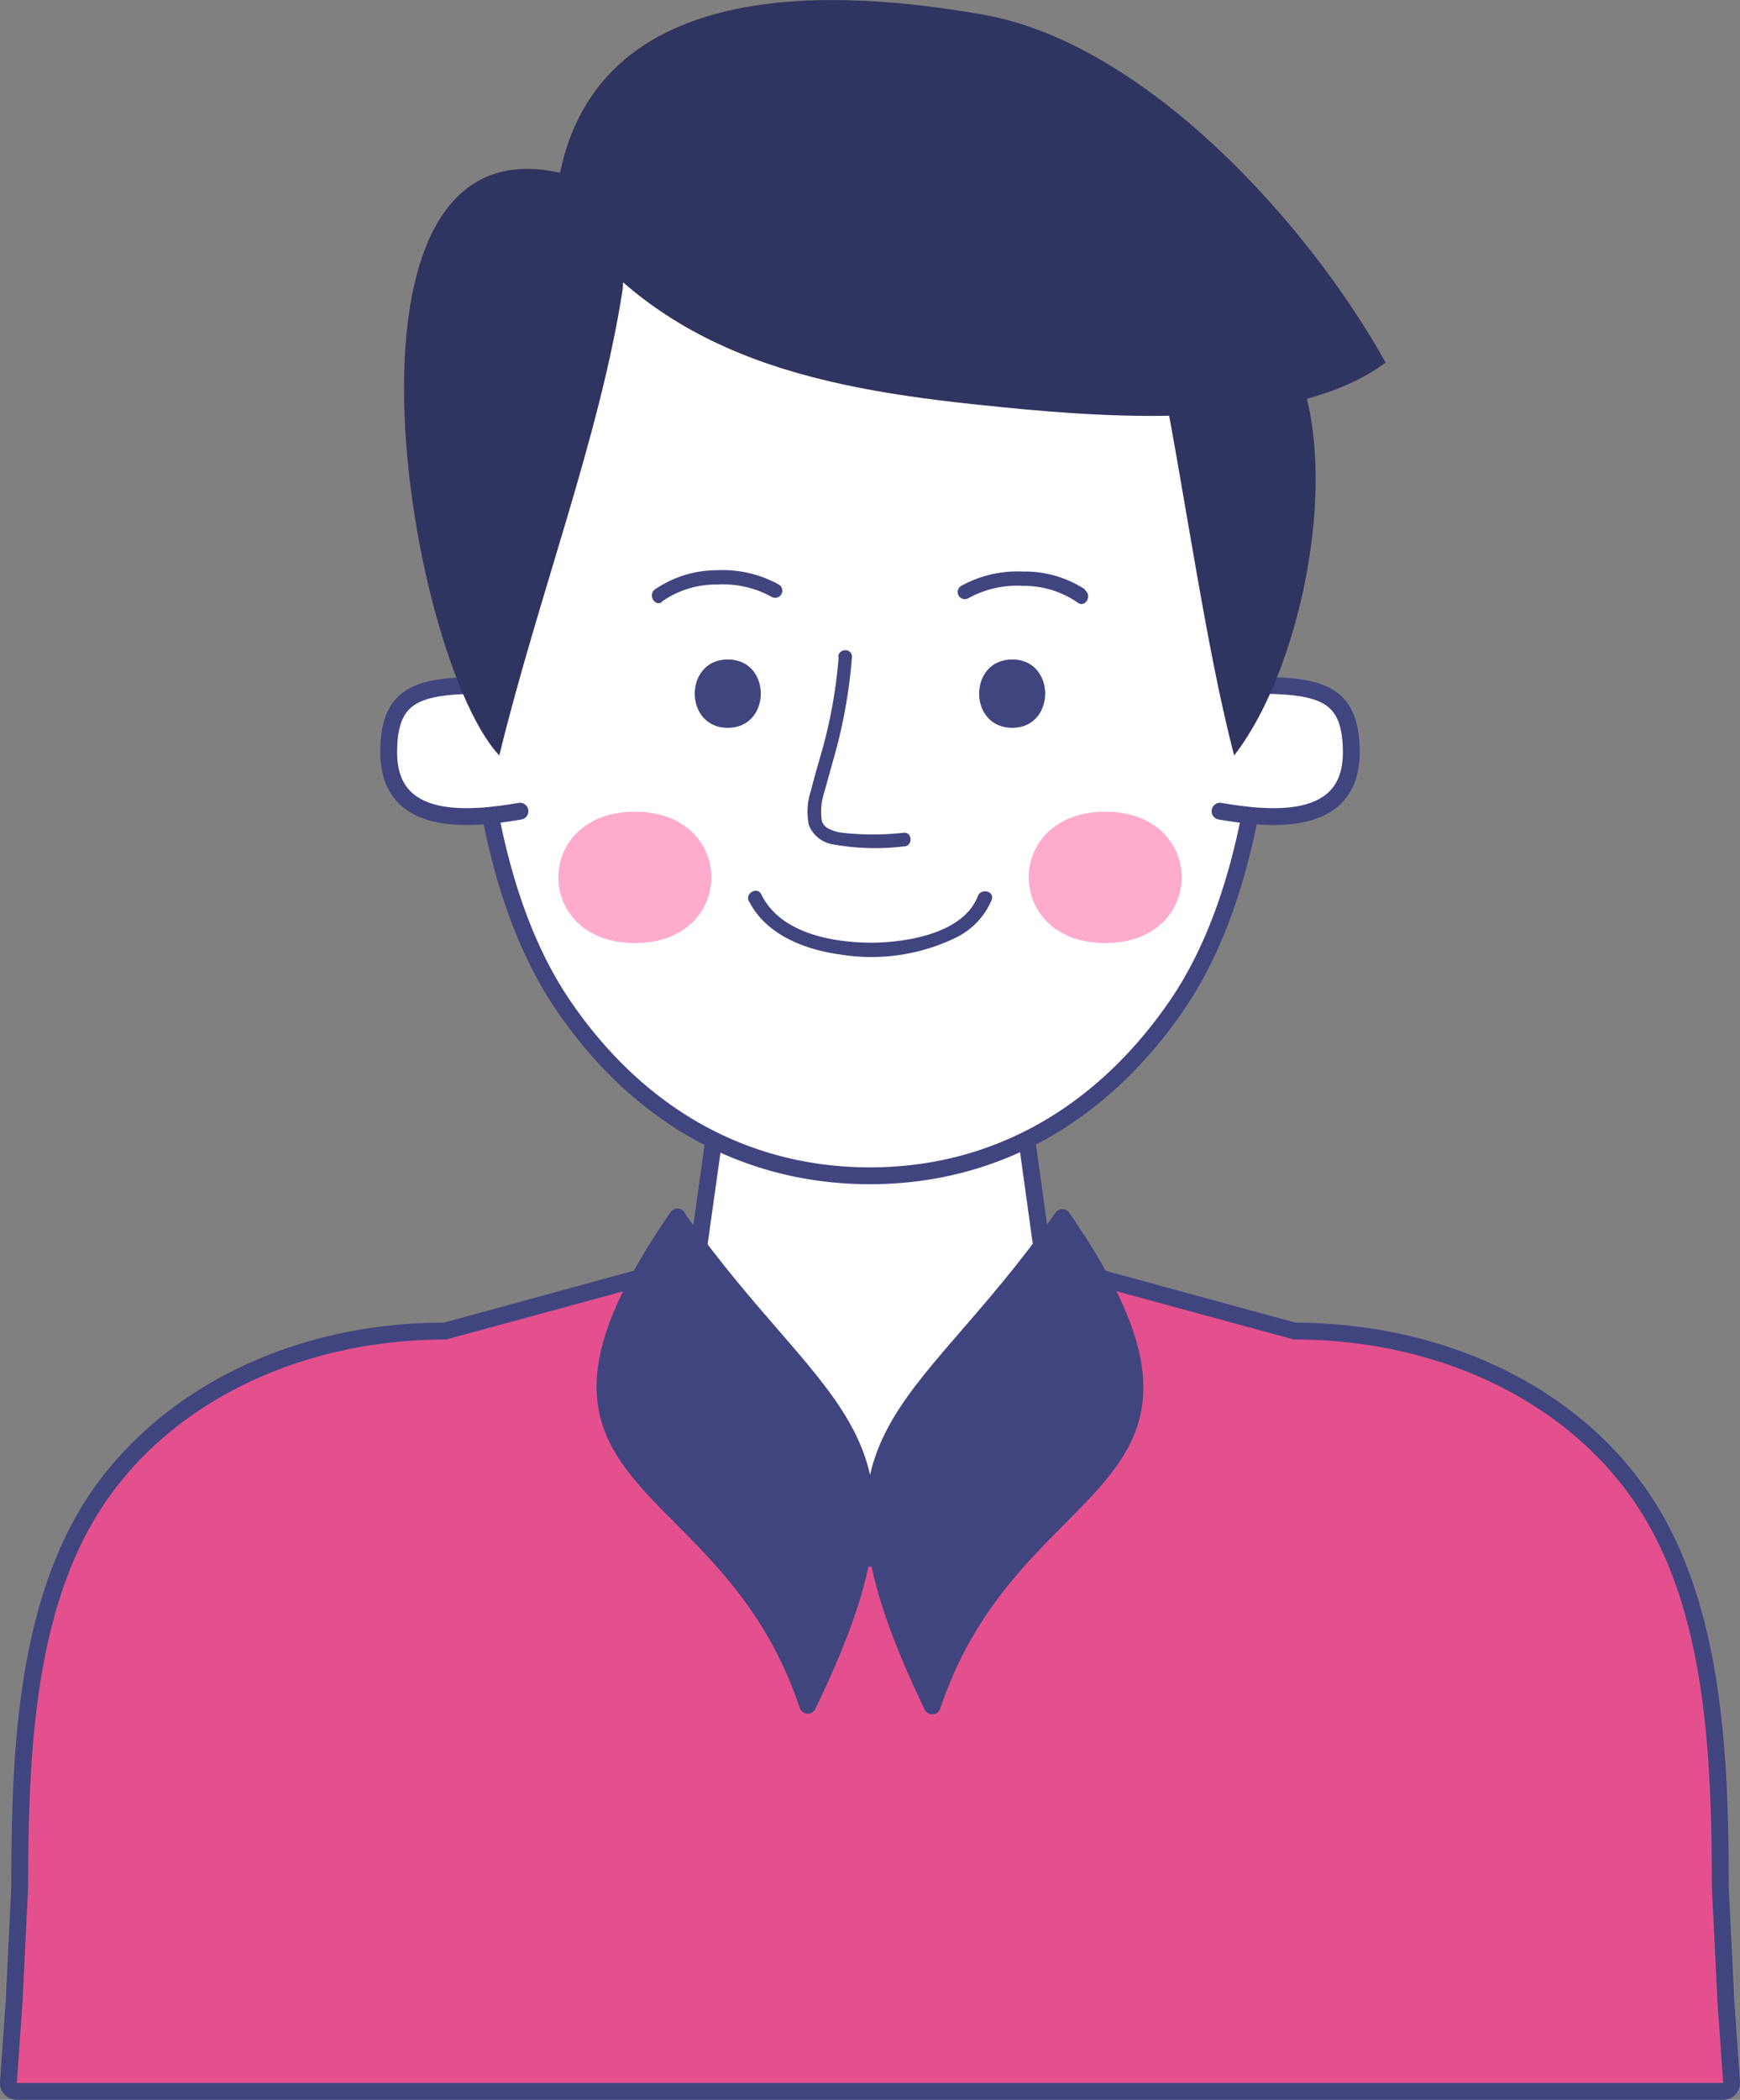 <svg xmlns="http://www.w3.org/2000/svg" viewBox="0 0 103.4 124.69"><rect x="0" y="0" width="103.4" height="124.69" fill="#808080" stroke="none"/><defs><style>.cls-1{fill:#e4508e;}.cls-2,.cls-6{fill:#404580;}.cls-3{fill:#fff;}.cls-3,.cls-6{stroke:#404580;stroke-linecap:round;stroke-linejoin:round;}.cls-4{fill:#feabce;}.cls-5{fill:#303460;}</style></defs><g id="Layer_2" data-name="Layer 2"><g id="OBJECTS"><path class="cls-1" d="M1,124.19A.52.52,0,0,1,.63,124a.52.52,0,0,1-.13-.38l.34-4.81.33-6.77c0-7.86.36-16.8,4.67-23.13C10,82.76,17.74,79.06,26.45,79l25.12-6.83.13,0,.13,0L77,79c8.72,0,16.42,3.72,20.62,9.9,4.3,6.33,4.66,15.27,4.66,23.15l.33,6.76.34,4.8a.5.5,0,0,1-.5.54Z"/><path class="cls-2" d="M51.7,72.69l25.18,6.85c8.72,0,16.24,3.74,20.27,9.68s4.58,14.07,4.58,22.87l.33,6.78.34,4.82H1l.34-4.82.33-6.78c0-8.8.55-16.94,4.58-22.87s11.55-9.68,20.27-9.68L51.7,72.69m0-1a1.09,1.09,0,0,0-.26,0L26.38,78.54c-8.85,0-16.68,3.81-21,10.11C1,95.11.67,104.14.67,112.09l-.33,6.73L0,123.62a1,1,0,0,0,.27.75,1,1,0,0,0,.73.32H102.4a1,1,0,0,0,.73-.32,1,1,0,0,0,.27-.75l-.34-4.82-.33-6.76c0-7.9-.37-16.93-4.75-23.39-4.28-6.3-12.11-10.07-21-10.11L52,71.72a1.09,1.09,0,0,0-.26,0Z"/><path class="cls-3" d="M63.08,82.53c0,5.51-5.76,10-11.38,10h0c-5.62,0-11.37-4.47-11.37-10l2.39-17c0-5.52,3.36-10,9-10h0c5.62,0,9,4.47,9,10Z"/><path class="cls-3" d="M75.43,34.61c0,8.43-.93,18.52-5.58,25.21s-11.06,10-18.15,10-13.51-3.28-18.15-10S28,43,28,34.61s.92-15.24,5.57-19.94A25.19,25.19,0,0,1,51.7,7.39a25.19,25.19,0,0,1,18.15,7.28C74.5,19.37,75.43,26.17,75.43,34.61Z"/><path class="cls-3" d="M30.21,40.68c-4.81,0-7.12,0-7.11,4,0,4.49,4.82,4,7.8,3.49"/><path class="cls-3" d="M73.19,40.68c4.81,0,7.11,0,7.11,4,0,4.49-4.82,4-7.8,3.49"/><path class="cls-2" d="M43.25,43.22c2.61,0,2.62-4.06,0-4.06s-2.62,4.06,0,4.06Z"/><path class="cls-2" d="M60.15,43.22c2.61,0,2.62-4.06,0-4.06s-2.62,4.06,0,4.06Z"/><path class="cls-2" d="M49.84,39a29.27,29.27,0,0,1-.77,4.74c-.27,1.07-.61,2.11-.87,3.18A3.91,3.91,0,0,0,48.07,49a1.85,1.85,0,0,0,1.43,1.14,14.21,14.21,0,0,0,4.22.12c.52,0,.52-.84,0-.81a16.68,16.68,0,0,1-3.67,0,2.45,2.45,0,0,1-.88-.28.77.77,0,0,1-.33-.41A3.64,3.64,0,0,1,49,47c.26-1,.57-2,.82-3a30.72,30.72,0,0,0,.81-5c0-.52-.78-.52-.82,0Z"/><path class="cls-2" d="M44.51,53.51c1,2,3.33,2.89,5.43,3.17a11.5,11.5,0,0,0,6.86-1,4.39,4.39,0,0,0,2.13-2.24c.2-.51-.62-.73-.82-.23-.86,2.22-4.2,2.74-6.24,2.77-2.35,0-5.48-.53-6.63-2.87-.24-.49-1-.06-.73.43Z"/><path class="cls-2" d="M39.35,35.71a5.6,5.6,0,0,1,3.25-1,6,6,0,0,1,3.25.73.42.42,0,0,0,.43-.73,6.92,6.92,0,0,0-3.68-.85A6.53,6.53,0,0,0,38.92,35c-.44.32,0,1.06.43.74Z"/><path class="cls-2" d="M64.48,35a6.53,6.53,0,0,0-3.68-1.06,6.92,6.92,0,0,0-3.68.85.42.42,0,0,0,.43.73,6,6,0,0,1,3.25-.73,5.6,5.6,0,0,1,3.25,1c.44.32.87-.42.43-.74Z"/><path class="cls-4" d="M37.73,56c6.06,0,6.06-7.8,0-7.8s-6.07,7.8,0,7.8Z"/><path class="cls-4" d="M65.68,56c6.06,0,6.06-7.8,0-7.8s-6.07,7.8,0,7.8Z"/><path class="cls-5" d="M33,12.19c6.34,9.34,16.34,11,26.67,12,6.67.67,17.33,1.34,22.67-2.66C77.7,13.19,68,2.53,58.37.86,50.7-.47,34.29-2.19,33,12.19"/><path class="cls-5" d="M37,17.19c-1.33,8.67-5,18.15-7.33,27.67-5.87-6.27-11.75-43.42,7.67-33"/><path class="cls-5" d="M69,22.19c1.34,6.67,2.67,16.34,4.34,22.67,4.54-5.84,7-20,2.33-25.33"/><path class="cls-6" d="M40.26,72.3C49,84.67,55.88,85,48,101.26c-4.89-14.63-19.13-12.47-7.74-29"/><path class="cls-6" d="M63.13,72.3c-8.69,12.37-15.61,12.66-7.73,29,4.89-14.63,19.13-12.47,7.73-29"/></g></g></svg>